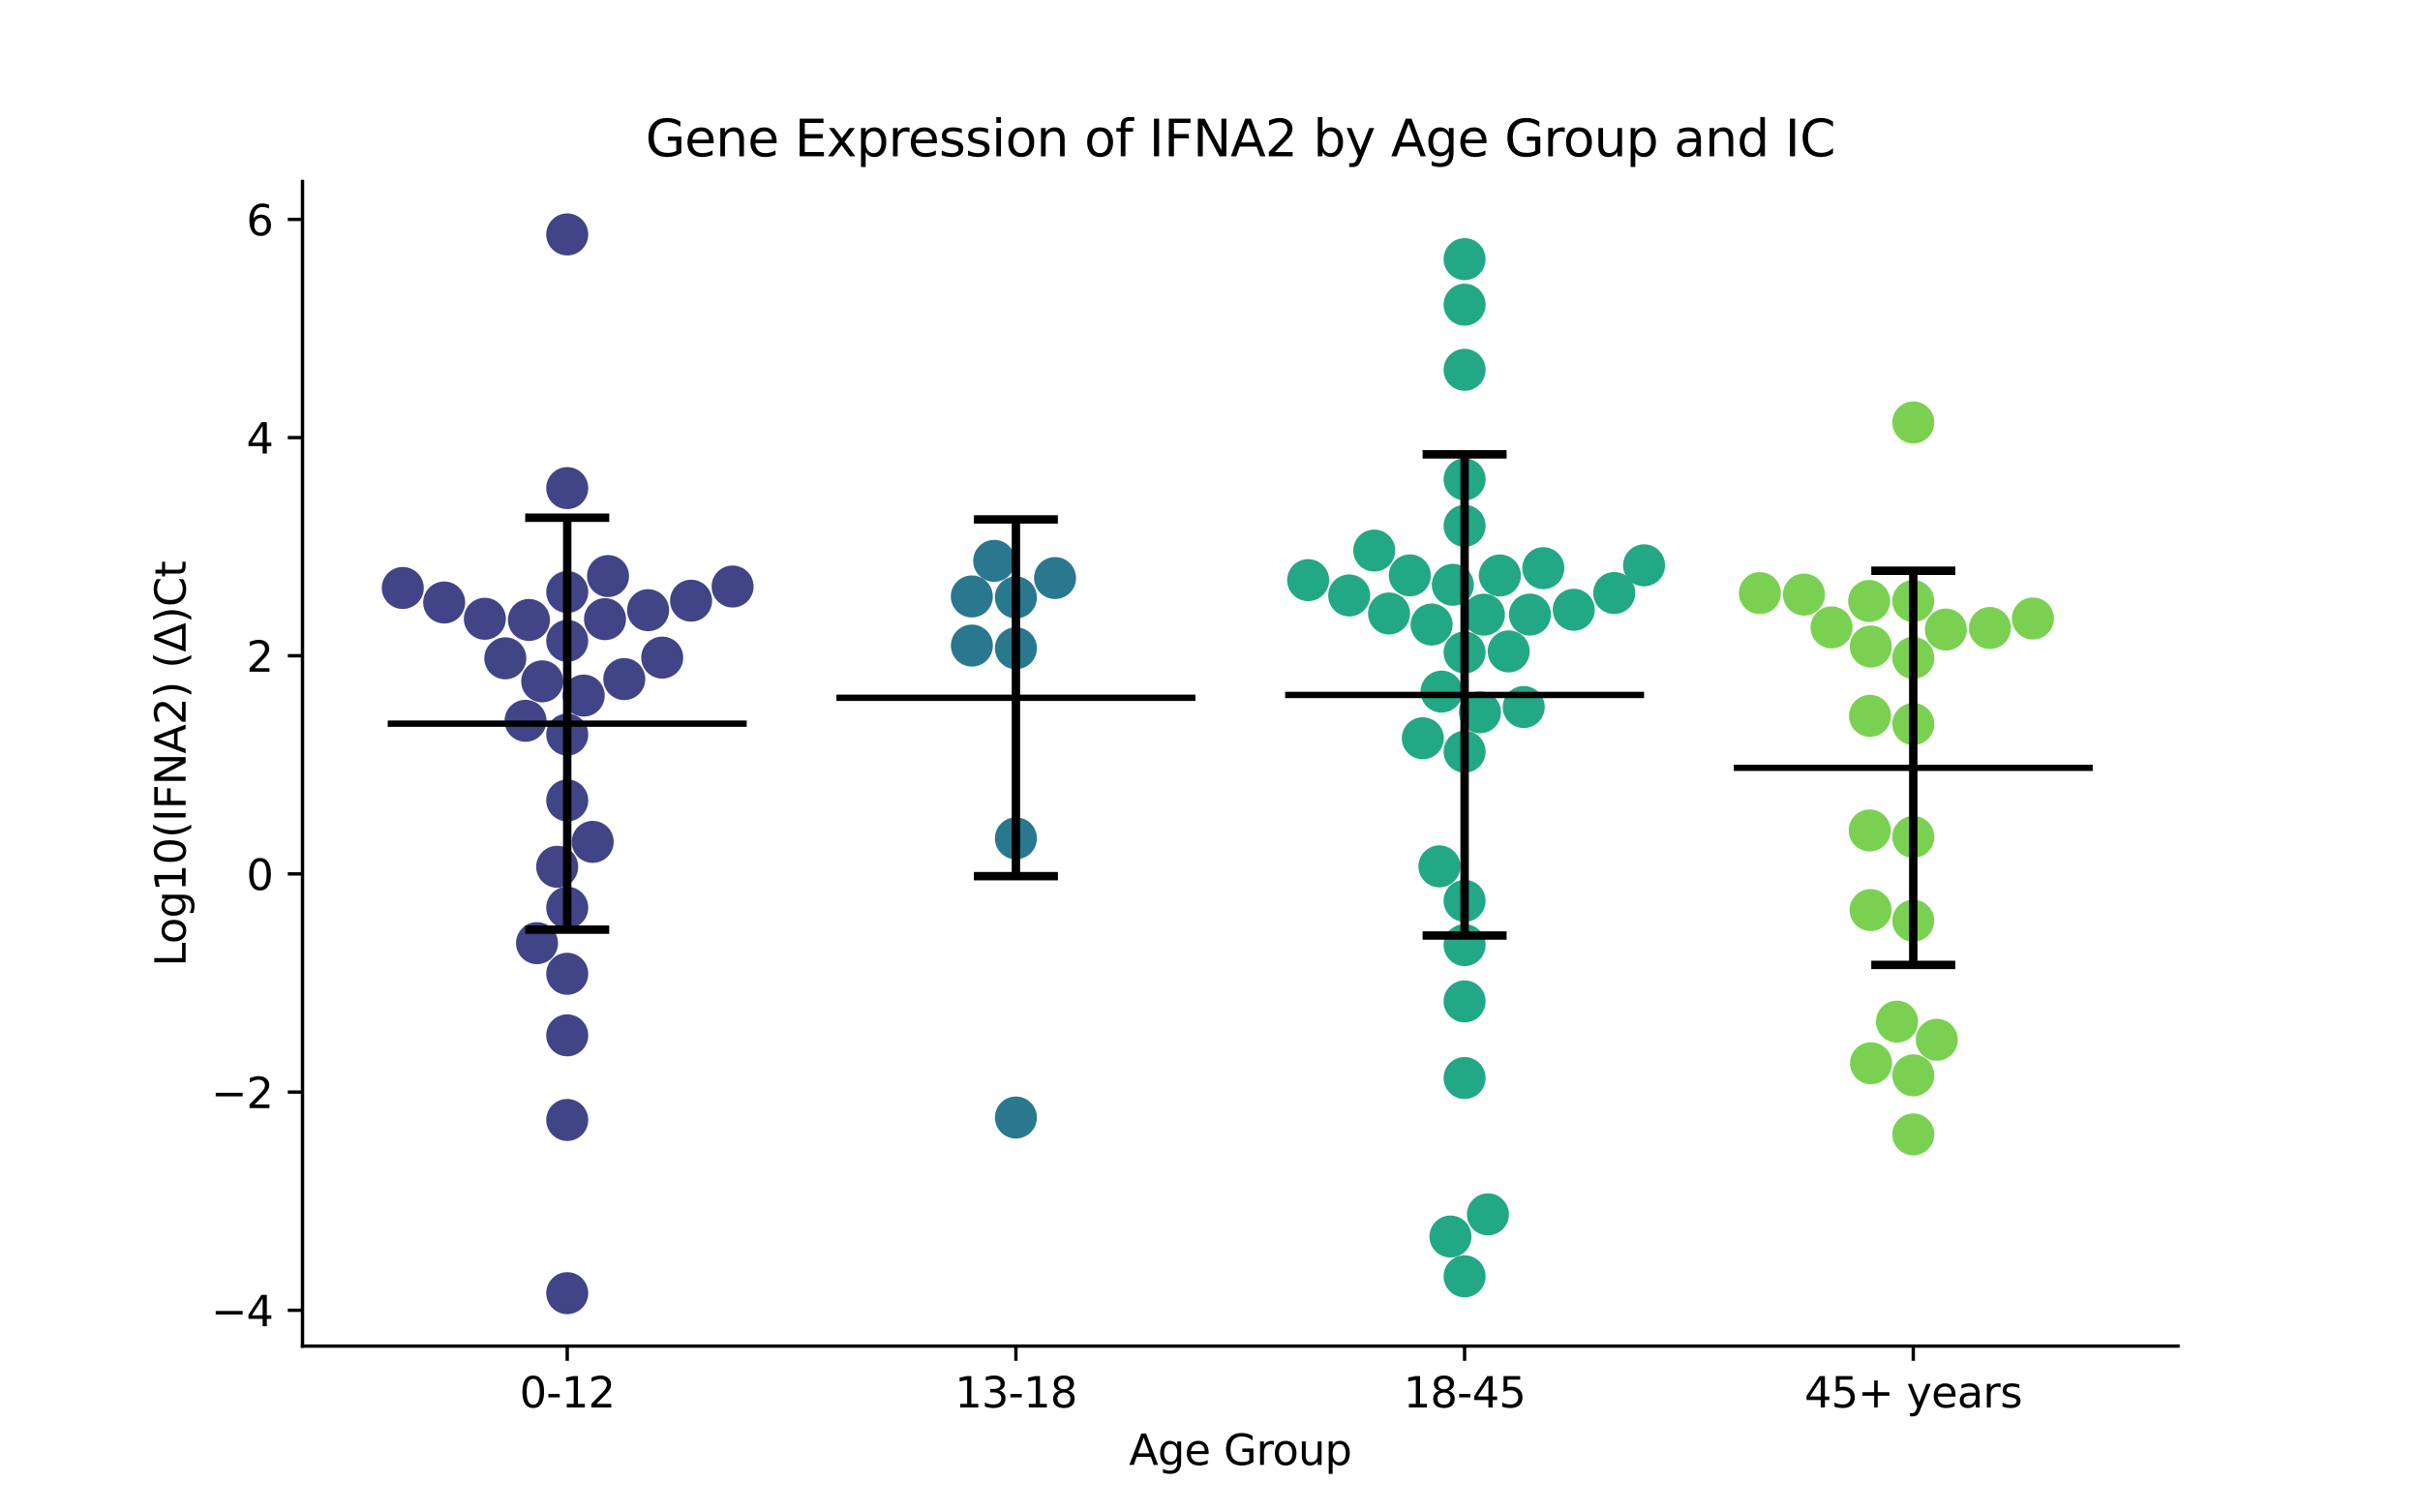 <?xml version="1.0" encoding="utf-8" standalone="no"?>
<!DOCTYPE svg PUBLIC "-//W3C//DTD SVG 1.1//EN"
  "http://www.w3.org/Graphics/SVG/1.1/DTD/svg11.dtd">
<svg xmlns:xlink="http://www.w3.org/1999/xlink" width="576pt" height="360pt" viewBox="0 0 576 360" xmlns="http://www.w3.org/2000/svg" version="1.1">
 <defs>
  <style type="text/css">*{stroke-linejoin: round; stroke-linecap: butt}</style>
 </defs>
 <g id="figure_1">
  <g id="patch_1">
   <path d="M 0 360 
L 576 360 
L 576 0 
L 0 0 
z
" style="fill: #ffffff"/>
  </g>
  <g id="axes_1">
   <g id="patch_2">
    <path d="M 72 320.4 
L 518.4 320.4 
L 518.4 43.2 
L 72 43.2 
z
" style="fill: #ffffff"/>
   </g>
   <g id="PathCollection_1">
    <defs>
     <path id="C0_0_75d54529da" d="M 0 5 
C 1.326 5 2.598 4.473 3.536 3.536 
C 4.473 2.598 5 1.326 5 -0 
C 5 -1.326 4.473 -2.598 3.536 -3.536 
C 2.598 -4.473 1.326 -5 0 -5 
C -1.326 -5 -2.598 -4.473 -3.536 -3.536 
C -4.473 -2.598 -5 -1.326 -5 0 
C -5 1.326 -4.473 2.598 -3.536 3.536 
C -2.598 4.473 -1.326 5 0 5 
z
"/>
    </defs>
    <g clip-path="url(#peaa78498f4)">
     <use xlink:href="#C0_0_75d54529da" x="125.898" y="147.563" style="fill: #414487"/>
    </g>
    <g clip-path="url(#peaa78498f4)">
     <use xlink:href="#C0_0_75d54529da" x="154.259" y="145.237" style="fill: #414487"/>
    </g>
    <g clip-path="url(#peaa78498f4)">
     <use xlink:href="#C0_0_75d54529da" x="164.487" y="142.977" style="fill: #414487"/>
    </g>
    <g clip-path="url(#peaa78498f4)">
     <use xlink:href="#C0_0_75d54529da" x="135.009" y="216.049" style="fill: #414487"/>
    </g>
    <g clip-path="url(#peaa78498f4)">
     <use xlink:href="#C0_0_75d54529da" x="157.615" y="156.522" style="fill: #414487"/>
    </g>
    <g clip-path="url(#peaa78498f4)">
     <use xlink:href="#C0_0_75d54529da" x="138.934" y="165.559" style="fill: #414487"/>
    </g>
    <g clip-path="url(#peaa78498f4)">
     <use xlink:href="#C0_0_75d54529da" x="132.621" y="206.311" style="fill: #414487"/>
    </g>
    <g clip-path="url(#peaa78498f4)">
     <use xlink:href="#C0_0_75d54529da" x="120.273" y="156.692" style="fill: #414487"/>
    </g>
    <g clip-path="url(#peaa78498f4)">
     <use xlink:href="#C0_0_75d54529da" x="135.009" y="152.535" style="fill: #414487"/>
    </g>
    <g clip-path="url(#peaa78498f4)">
     <use xlink:href="#C0_0_75d54529da" x="144.721" y="137.112" style="fill: #414487"/>
    </g>
    <g clip-path="url(#peaa78498f4)">
     <use xlink:href="#C0_0_75d54529da" x="127.82" y="224.49" style="fill: #414487"/>
    </g>
    <g clip-path="url(#peaa78498f4)">
     <use xlink:href="#C0_0_75d54529da" x="174.371" y="139.603" style="fill: #414487"/>
    </g>
    <g clip-path="url(#peaa78498f4)">
     <use xlink:href="#C0_0_75d54529da" x="135.009" y="266.571" style="fill: #414487"/>
    </g>
    <g clip-path="url(#peaa78498f4)">
     <use xlink:href="#C0_0_75d54529da" x="135.009" y="307.8" style="fill: #414487"/>
    </g>
    <g clip-path="url(#peaa78498f4)">
     <use xlink:href="#C0_0_75d54529da" x="105.722" y="143.406" style="fill: #414487"/>
    </g>
    <g clip-path="url(#peaa78498f4)">
     <use xlink:href="#C0_0_75d54529da" x="135.009" y="231.779" style="fill: #414487"/>
    </g>
    <g clip-path="url(#peaa78498f4)">
     <use xlink:href="#C0_0_75d54529da" x="135.009" y="246.433" style="fill: #414487"/>
    </g>
    <g clip-path="url(#peaa78498f4)">
     <use xlink:href="#C0_0_75d54529da" x="135.009" y="140.911" style="fill: #414487"/>
    </g>
    <g clip-path="url(#peaa78498f4)">
     <use xlink:href="#C0_0_75d54529da" x="141.074" y="200.379" style="fill: #414487"/>
    </g>
    <g clip-path="url(#peaa78498f4)">
     <use xlink:href="#C0_0_75d54529da" x="125.088" y="171.56" style="fill: #414487"/>
    </g>
    <g clip-path="url(#peaa78498f4)">
     <use xlink:href="#C0_0_75d54529da" x="95.868" y="139.954" style="fill: #414487"/>
    </g>
    <g clip-path="url(#peaa78498f4)">
     <use xlink:href="#C0_0_75d54529da" x="135.009" y="55.8" style="fill: #414487"/>
    </g>
    <g clip-path="url(#peaa78498f4)">
     <use xlink:href="#C0_0_75d54529da" x="135.009" y="190.522" style="fill: #414487"/>
    </g>
    <g clip-path="url(#peaa78498f4)">
     <use xlink:href="#C0_0_75d54529da" x="135.009" y="174.835" style="fill: #414487"/>
    </g>
    <g clip-path="url(#peaa78498f4)">
     <use xlink:href="#C0_0_75d54529da" x="148.591" y="161.634" style="fill: #414487"/>
    </g>
    <g clip-path="url(#peaa78498f4)">
     <use xlink:href="#C0_0_75d54529da" x="144.001" y="147.372" style="fill: #414487"/>
    </g>
    <g clip-path="url(#peaa78498f4)">
     <use xlink:href="#C0_0_75d54529da" x="115.402" y="147.28" style="fill: #414487"/>
    </g>
    <g clip-path="url(#peaa78498f4)">
     <use xlink:href="#C0_0_75d54529da" x="129.053" y="162.176" style="fill: #414487"/>
    </g>
    <g clip-path="url(#peaa78498f4)">
     <use xlink:href="#C0_0_75d54529da" x="135.009" y="116.176" style="fill: #414487"/>
    </g>
   </g>
   <g id="PathCollection_2">
    <defs>
     <path id="C1_0_f5240ac8b5" d="M 0 5 
C 1.326 5 2.598 4.473 3.536 3.536 
C 4.473 2.598 5 1.326 5 -0 
C 5 -1.326 4.473 -2.598 3.536 -3.536 
C 2.598 -4.473 1.326 -5 0 -5 
C -1.326 -5 -2.598 -4.473 -3.536 -3.536 
C -4.473 -2.598 -5 -1.326 -5 0 
C -5 1.326 -4.473 2.598 -3.536 3.536 
C -2.598 4.473 -1.326 5 0 5 
z
"/>
    </defs>
    <g clip-path="url(#peaa78498f4)">
     <use xlink:href="#C1_0_f5240ac8b5" x="241.803" y="199.536" style="fill: #2a788e"/>
    </g>
    <g clip-path="url(#peaa78498f4)">
     <use xlink:href="#C1_0_f5240ac8b5" x="251.118" y="137.585" style="fill: #2a788e"/>
    </g>
    <g clip-path="url(#peaa78498f4)">
     <use xlink:href="#C1_0_f5240ac8b5" x="241.803" y="265.989" style="fill: #2a788e"/>
    </g>
    <g clip-path="url(#peaa78498f4)">
     <use xlink:href="#C1_0_f5240ac8b5" x="236.634" y="133.495" style="fill: #2a788e"/>
    </g>
    <g clip-path="url(#peaa78498f4)">
     <use xlink:href="#C1_0_f5240ac8b5" x="231.324" y="153.662" style="fill: #2a788e"/>
    </g>
    <g clip-path="url(#peaa78498f4)">
     <use xlink:href="#C1_0_f5240ac8b5" x="241.803" y="142.2" style="fill: #2a788e"/>
    </g>
    <g clip-path="url(#peaa78498f4)">
     <use xlink:href="#C1_0_f5240ac8b5" x="231.306" y="141.968" style="fill: #2a788e"/>
    </g>
    <g clip-path="url(#peaa78498f4)">
     <use xlink:href="#C1_0_f5240ac8b5" x="241.803" y="154.292" style="fill: #2a788e"/>
    </g>
   </g>
   <g id="PathCollection_3">
    <defs>
     <path id="C2_0_9aff9a5d6b" d="M 0 5 
C 1.326 5 2.598 4.473 3.536 3.536 
C 4.473 2.598 5 1.326 5 -0 
C 5 -1.326 4.473 -2.598 3.536 -3.536 
C 2.598 -4.473 1.326 -5 0 -5 
C -1.326 -5 -2.598 -4.473 -3.536 -3.536 
C -4.473 -2.598 -5 -1.326 -5 0 
C -5 1.326 -4.473 2.598 -3.536 3.536 
C -2.598 4.473 -1.326 5 0 5 
z
"/>
    </defs>
    <g clip-path="url(#peaa78498f4)">
     <use xlink:href="#C2_0_9aff9a5d6b" x="356.992" y="136.978" style="fill: #22a884"/>
    </g>
    <g clip-path="url(#peaa78498f4)">
     <use xlink:href="#C2_0_9aff9a5d6b" x="348.597" y="178.914" style="fill: #22a884"/>
    </g>
    <g clip-path="url(#peaa78498f4)">
     <use xlink:href="#C2_0_9aff9a5d6b" x="348.597" y="61.68" style="fill: #22a884"/>
    </g>
    <g clip-path="url(#peaa78498f4)">
     <use xlink:href="#C2_0_9aff9a5d6b" x="340.743" y="148.655" style="fill: #22a884"/>
    </g>
    <g clip-path="url(#peaa78498f4)">
     <use xlink:href="#C2_0_9aff9a5d6b" x="348.597" y="72.519" style="fill: #22a884"/>
    </g>
    <g clip-path="url(#peaa78498f4)">
     <use xlink:href="#C2_0_9aff9a5d6b" x="348.597" y="125.16" style="fill: #22a884"/>
    </g>
    <g clip-path="url(#peaa78498f4)">
     <use xlink:href="#C2_0_9aff9a5d6b" x="311.357" y="138.077" style="fill: #22a884"/>
    </g>
    <g clip-path="url(#peaa78498f4)">
     <use xlink:href="#C2_0_9aff9a5d6b" x="348.597" y="155.292" style="fill: #22a884"/>
    </g>
    <g clip-path="url(#peaa78498f4)">
     <use xlink:href="#C2_0_9aff9a5d6b" x="367.332" y="135.235" style="fill: #22a884"/>
    </g>
    <g clip-path="url(#peaa78498f4)">
     <use xlink:href="#C2_0_9aff9a5d6b" x="391.315" y="134.561" style="fill: #22a884"/>
    </g>
    <g clip-path="url(#peaa78498f4)">
     <use xlink:href="#C2_0_9aff9a5d6b" x="348.597" y="114.092" style="fill: #22a884"/>
    </g>
    <g clip-path="url(#peaa78498f4)">
     <use xlink:href="#C2_0_9aff9a5d6b" x="359.094" y="155.044" style="fill: #22a884"/>
    </g>
    <g clip-path="url(#peaa78498f4)">
     <use xlink:href="#C2_0_9aff9a5d6b" x="374.578" y="145.137" style="fill: #22a884"/>
    </g>
    <g clip-path="url(#peaa78498f4)">
     <use xlink:href="#C2_0_9aff9a5d6b" x="348.597" y="88.021" style="fill: #22a884"/>
    </g>
    <g clip-path="url(#peaa78498f4)">
     <use xlink:href="#C2_0_9aff9a5d6b" x="348.597" y="303.791" style="fill: #22a884"/>
    </g>
    <g clip-path="url(#peaa78498f4)">
     <use xlink:href="#C2_0_9aff9a5d6b" x="342.604" y="206.211" style="fill: #22a884"/>
    </g>
    <g clip-path="url(#peaa78498f4)">
     <use xlink:href="#C2_0_9aff9a5d6b" x="338.648" y="175.718" style="fill: #22a884"/>
    </g>
    <g clip-path="url(#peaa78498f4)">
     <use xlink:href="#C2_0_9aff9a5d6b" x="327.094" y="131.045" style="fill: #22a884"/>
    </g>
    <g clip-path="url(#peaa78498f4)">
     <use xlink:href="#C2_0_9aff9a5d6b" x="353.19" y="146.3" style="fill: #22a884"/>
    </g>
    <g clip-path="url(#peaa78498f4)">
     <use xlink:href="#C2_0_9aff9a5d6b" x="352.26" y="169.542" style="fill: #22a884"/>
    </g>
    <g clip-path="url(#peaa78498f4)">
     <use xlink:href="#C2_0_9aff9a5d6b" x="348.597" y="238.351" style="fill: #22a884"/>
    </g>
    <g clip-path="url(#peaa78498f4)">
     <use xlink:href="#C2_0_9aff9a5d6b" x="348.597" y="214.423" style="fill: #22a884"/>
    </g>
    <g clip-path="url(#peaa78498f4)">
     <use xlink:href="#C2_0_9aff9a5d6b" x="330.614" y="146.023" style="fill: #22a884"/>
    </g>
    <g clip-path="url(#peaa78498f4)">
     <use xlink:href="#C2_0_9aff9a5d6b" x="348.597" y="224.948" style="fill: #22a884"/>
    </g>
    <g clip-path="url(#peaa78498f4)">
     <use xlink:href="#C2_0_9aff9a5d6b" x="345.232" y="294.318" style="fill: #22a884"/>
    </g>
    <g clip-path="url(#peaa78498f4)">
     <use xlink:href="#C2_0_9aff9a5d6b" x="354.15" y="289.039" style="fill: #22a884"/>
    </g>
    <g clip-path="url(#peaa78498f4)">
     <use xlink:href="#C2_0_9aff9a5d6b" x="343.121" y="164.618" style="fill: #22a884"/>
    </g>
    <g clip-path="url(#peaa78498f4)">
     <use xlink:href="#C2_0_9aff9a5d6b" x="335.565" y="136.954" style="fill: #22a884"/>
    </g>
    <g clip-path="url(#peaa78498f4)">
     <use xlink:href="#C2_0_9aff9a5d6b" x="321.133" y="141.724" style="fill: #22a884"/>
    </g>
    <g clip-path="url(#peaa78498f4)">
     <use xlink:href="#C2_0_9aff9a5d6b" x="362.677" y="168.287" style="fill: #22a884"/>
    </g>
    <g clip-path="url(#peaa78498f4)">
     <use xlink:href="#C2_0_9aff9a5d6b" x="364.146" y="146.278" style="fill: #22a884"/>
    </g>
    <g clip-path="url(#peaa78498f4)">
     <use xlink:href="#C2_0_9aff9a5d6b" x="345.797" y="139.199" style="fill: #22a884"/>
    </g>
    <g clip-path="url(#peaa78498f4)">
     <use xlink:href="#C2_0_9aff9a5d6b" x="384.21" y="141.156" style="fill: #22a884"/>
    </g>
    <g clip-path="url(#peaa78498f4)">
     <use xlink:href="#C2_0_9aff9a5d6b" x="348.597" y="256.582" style="fill: #22a884"/>
    </g>
   </g>
   <g id="PathCollection_4">
    <defs>
     <path id="C3_0_f829b25fa5" d="M 0 5 
C 1.326 5 2.598 4.473 3.536 3.536 
C 4.473 2.598 5 1.326 5 -0 
C 5 -1.326 4.473 -2.598 3.536 -3.536 
C 2.598 -4.473 1.326 -5 0 -5 
C -1.326 -5 -2.598 -4.473 -3.536 -3.536 
C -4.473 -2.598 -5 -1.326 -5 0 
C -5 1.326 -4.473 2.598 -3.536 3.536 
C -2.598 4.473 -1.326 5 0 5 
z
"/>
    </defs>
    <g clip-path="url(#peaa78498f4)">
     <use xlink:href="#C3_0_f829b25fa5" x="445.234" y="216.615" style="fill: #7ad151"/>
    </g>
    <g clip-path="url(#peaa78498f4)">
     <use xlink:href="#C3_0_f829b25fa5" x="455.391" y="156.588" style="fill: #7ad151"/>
    </g>
    <g clip-path="url(#peaa78498f4)">
     <use xlink:href="#C3_0_f829b25fa5" x="455.391" y="100.549" style="fill: #7ad151"/>
    </g>
    <g clip-path="url(#peaa78498f4)">
     <use xlink:href="#C3_0_f829b25fa5" x="435.933" y="149.332" style="fill: #7ad151"/>
    </g>
    <g clip-path="url(#peaa78498f4)">
     <use xlink:href="#C3_0_f829b25fa5" x="455.391" y="199.204" style="fill: #7ad151"/>
    </g>
    <g clip-path="url(#peaa78498f4)">
     <use xlink:href="#C3_0_f829b25fa5" x="418.882" y="141.178" style="fill: #7ad151"/>
    </g>
    <g clip-path="url(#peaa78498f4)">
     <use xlink:href="#C3_0_f829b25fa5" x="429.376" y="141.522" style="fill: #7ad151"/>
    </g>
    <g clip-path="url(#peaa78498f4)">
     <use xlink:href="#C3_0_f829b25fa5" x="455.391" y="219.149" style="fill: #7ad151"/>
    </g>
    <g clip-path="url(#peaa78498f4)">
     <use xlink:href="#C3_0_f829b25fa5" x="455.391" y="172.341" style="fill: #7ad151"/>
    </g>
    <g clip-path="url(#peaa78498f4)">
     <use xlink:href="#C3_0_f829b25fa5" x="473.638" y="149.477" style="fill: #7ad151"/>
    </g>
    <g clip-path="url(#peaa78498f4)">
     <use xlink:href="#C3_0_f829b25fa5" x="460.989" y="247.485" style="fill: #7ad151"/>
    </g>
    <g clip-path="url(#peaa78498f4)">
     <use xlink:href="#C3_0_f829b25fa5" x="451.518" y="243.167" style="fill: #7ad151"/>
    </g>
    <g clip-path="url(#peaa78498f4)">
     <use xlink:href="#C3_0_f829b25fa5" x="455.391" y="143.051" style="fill: #7ad151"/>
    </g>
    <g clip-path="url(#peaa78498f4)">
     <use xlink:href="#C3_0_f829b25fa5" x="444.891" y="143.051" style="fill: #7ad151"/>
    </g>
    <g clip-path="url(#peaa78498f4)">
     <use xlink:href="#C3_0_f829b25fa5" x="445.018" y="197.658" style="fill: #7ad151"/>
    </g>
    <g clip-path="url(#peaa78498f4)">
     <use xlink:href="#C3_0_f829b25fa5" x="445.095" y="170.38" style="fill: #7ad151"/>
    </g>
    <g clip-path="url(#peaa78498f4)">
     <use xlink:href="#C3_0_f829b25fa5" x="463.145" y="149.846" style="fill: #7ad151"/>
    </g>
    <g clip-path="url(#peaa78498f4)">
     <use xlink:href="#C3_0_f829b25fa5" x="445.334" y="253.072" style="fill: #7ad151"/>
    </g>
    <g clip-path="url(#peaa78498f4)">
     <use xlink:href="#C3_0_f829b25fa5" x="483.865" y="147.211" style="fill: #7ad151"/>
    </g>
    <g clip-path="url(#peaa78498f4)">
     <use xlink:href="#C3_0_f829b25fa5" x="455.391" y="255.946" style="fill: #7ad151"/>
    </g>
    <g clip-path="url(#peaa78498f4)">
     <use xlink:href="#C3_0_f829b25fa5" x="445.283" y="153.882" style="fill: #7ad151"/>
    </g>
    <g clip-path="url(#peaa78498f4)">
     <use xlink:href="#C3_0_f829b25fa5" x="455.391" y="270.01" style="fill: #7ad151"/>
    </g>
   </g>
   <g id="matplotlib.axis_1">
    <g id="xtick_1">
     <g id="line2d_1">
      <defs>
       <path id="m4a65499d8c" d="M 0 0 
L 0 3.5 
" style="stroke: #000000; stroke-width: 0.8"/>
      </defs>
      <g>
       <use xlink:href="#m4a65499d8c" x="135.009" y="320.4" style="stroke: #000000; stroke-width: 0.8"/>
      </g>
     </g>
     <g id="text_1">
      <!-- 0-12 -->
      <g transform="translate(123.661 334.998) scale(0.1 -0.1)">
       <defs>
        <path id="DejaVuSans-30" d="M 2034 4250 
Q 1547 4250 1301 3770 
Q 1056 3291 1056 2328 
Q 1056 1369 1301 889 
Q 1547 409 2034 409 
Q 2525 409 2770 889 
Q 3016 1369 3016 2328 
Q 3016 3291 2770 3770 
Q 2525 4250 2034 4250 
z
M 2034 4750 
Q 2819 4750 3233 4129 
Q 3647 3509 3647 2328 
Q 3647 1150 3233 529 
Q 2819 -91 2034 -91 
Q 1250 -91 836 529 
Q 422 1150 422 2328 
Q 422 3509 836 4129 
Q 1250 4750 2034 4750 
z
" transform="scale(0.016)"/>
        <path id="DejaVuSans-2d" d="M 313 2009 
L 1997 2009 
L 1997 1497 
L 313 1497 
L 313 2009 
z
" transform="scale(0.016)"/>
        <path id="DejaVuSans-31" d="M 794 531 
L 1825 531 
L 1825 4091 
L 703 3866 
L 703 4441 
L 1819 4666 
L 2450 4666 
L 2450 531 
L 3481 531 
L 3481 0 
L 794 0 
L 794 531 
z
" transform="scale(0.016)"/>
        <path id="DejaVuSans-32" d="M 1228 531 
L 3431 531 
L 3431 0 
L 469 0 
L 469 531 
Q 828 903 1448 1529 
Q 2069 2156 2228 2338 
Q 2531 2678 2651 2914 
Q 2772 3150 2772 3378 
Q 2772 3750 2511 3984 
Q 2250 4219 1831 4219 
Q 1534 4219 1204 4116 
Q 875 4013 500 3803 
L 500 4441 
Q 881 4594 1212 4672 
Q 1544 4750 1819 4750 
Q 2544 4750 2975 4387 
Q 3406 4025 3406 3419 
Q 3406 3131 3298 2873 
Q 3191 2616 2906 2266 
Q 2828 2175 2409 1742 
Q 1991 1309 1228 531 
z
" transform="scale(0.016)"/>
       </defs>
       <use xlink:href="#DejaVuSans-30"/>
       <use xlink:href="#DejaVuSans-2d" x="63.623"/>
       <use xlink:href="#DejaVuSans-31" x="99.707"/>
       <use xlink:href="#DejaVuSans-32" x="163.33"/>
      </g>
     </g>
    </g>
    <g id="xtick_2">
     <g id="line2d_2">
      <g>
       <use xlink:href="#m4a65499d8c" x="241.803" y="320.4" style="stroke: #000000; stroke-width: 0.8"/>
      </g>
     </g>
     <g id="text_2">
      <!-- 13-18 -->
      <g transform="translate(227.274 334.998) scale(0.1 -0.1)">
       <defs>
        <path id="DejaVuSans-33" d="M 2597 2516 
Q 3050 2419 3304 2112 
Q 3559 1806 3559 1356 
Q 3559 666 3084 287 
Q 2609 -91 1734 -91 
Q 1441 -91 1130 -33 
Q 819 25 488 141 
L 488 750 
Q 750 597 1062 519 
Q 1375 441 1716 441 
Q 2309 441 2620 675 
Q 2931 909 2931 1356 
Q 2931 1769 2642 2001 
Q 2353 2234 1838 2234 
L 1294 2234 
L 1294 2753 
L 1863 2753 
Q 2328 2753 2575 2939 
Q 2822 3125 2822 3475 
Q 2822 3834 2567 4026 
Q 2313 4219 1838 4219 
Q 1578 4219 1281 4162 
Q 984 4106 628 3988 
L 628 4550 
Q 988 4650 1302 4700 
Q 1616 4750 1894 4750 
Q 2613 4750 3031 4423 
Q 3450 4097 3450 3541 
Q 3450 3153 3228 2886 
Q 3006 2619 2597 2516 
z
" transform="scale(0.016)"/>
        <path id="DejaVuSans-38" d="M 2034 2216 
Q 1584 2216 1326 1975 
Q 1069 1734 1069 1313 
Q 1069 891 1326 650 
Q 1584 409 2034 409 
Q 2484 409 2743 651 
Q 3003 894 3003 1313 
Q 3003 1734 2745 1975 
Q 2488 2216 2034 2216 
z
M 1403 2484 
Q 997 2584 770 2862 
Q 544 3141 544 3541 
Q 544 4100 942 4425 
Q 1341 4750 2034 4750 
Q 2731 4750 3128 4425 
Q 3525 4100 3525 3541 
Q 3525 3141 3298 2862 
Q 3072 2584 2669 2484 
Q 3125 2378 3379 2068 
Q 3634 1759 3634 1313 
Q 3634 634 3220 271 
Q 2806 -91 2034 -91 
Q 1263 -91 848 271 
Q 434 634 434 1313 
Q 434 1759 690 2068 
Q 947 2378 1403 2484 
z
M 1172 3481 
Q 1172 3119 1398 2916 
Q 1625 2713 2034 2713 
Q 2441 2713 2670 2916 
Q 2900 3119 2900 3481 
Q 2900 3844 2670 4047 
Q 2441 4250 2034 4250 
Q 1625 4250 1398 4047 
Q 1172 3844 1172 3481 
z
" transform="scale(0.016)"/>
       </defs>
       <use xlink:href="#DejaVuSans-31"/>
       <use xlink:href="#DejaVuSans-33" x="63.623"/>
       <use xlink:href="#DejaVuSans-2d" x="127.246"/>
       <use xlink:href="#DejaVuSans-31" x="163.33"/>
       <use xlink:href="#DejaVuSans-38" x="226.953"/>
      </g>
     </g>
    </g>
    <g id="xtick_3">
     <g id="line2d_3">
      <g>
       <use xlink:href="#m4a65499d8c" x="348.597" y="320.4" style="stroke: #000000; stroke-width: 0.8"/>
      </g>
     </g>
     <g id="text_3">
      <!-- 18-45 -->
      <g transform="translate(334.068 334.998) scale(0.1 -0.1)">
       <defs>
        <path id="DejaVuSans-34" d="M 2419 4116 
L 825 1625 
L 2419 1625 
L 2419 4116 
z
M 2253 4666 
L 3047 4666 
L 3047 1625 
L 3713 1625 
L 3713 1100 
L 3047 1100 
L 3047 0 
L 2419 0 
L 2419 1100 
L 313 1100 
L 313 1709 
L 2253 4666 
z
" transform="scale(0.016)"/>
        <path id="DejaVuSans-35" d="M 691 4666 
L 3169 4666 
L 3169 4134 
L 1269 4134 
L 1269 2991 
Q 1406 3038 1543 3061 
Q 1681 3084 1819 3084 
Q 2600 3084 3056 2656 
Q 3513 2228 3513 1497 
Q 3513 744 3044 326 
Q 2575 -91 1722 -91 
Q 1428 -91 1123 -41 
Q 819 9 494 109 
L 494 744 
Q 775 591 1075 516 
Q 1375 441 1709 441 
Q 2250 441 2565 725 
Q 2881 1009 2881 1497 
Q 2881 1984 2565 2268 
Q 2250 2553 1709 2553 
Q 1456 2553 1204 2497 
Q 953 2441 691 2322 
L 691 4666 
z
" transform="scale(0.016)"/>
       </defs>
       <use xlink:href="#DejaVuSans-31"/>
       <use xlink:href="#DejaVuSans-38" x="63.623"/>
       <use xlink:href="#DejaVuSans-2d" x="127.246"/>
       <use xlink:href="#DejaVuSans-34" x="163.33"/>
       <use xlink:href="#DejaVuSans-35" x="226.953"/>
      </g>
     </g>
    </g>
    <g id="xtick_4">
     <g id="line2d_4">
      <g>
       <use xlink:href="#m4a65499d8c" x="455.391" y="320.4" style="stroke: #000000; stroke-width: 0.8"/>
      </g>
     </g>
     <g id="text_4">
      <!-- 45+ years -->
      <g transform="translate(429.49 334.998) scale(0.1 -0.1)">
       <defs>
        <path id="DejaVuSans-2b" d="M 2944 4013 
L 2944 2272 
L 4684 2272 
L 4684 1741 
L 2944 1741 
L 2944 0 
L 2419 0 
L 2419 1741 
L 678 1741 
L 678 2272 
L 2419 2272 
L 2419 4013 
L 2944 4013 
z
" transform="scale(0.016)"/>
        <path id="DejaVuSans-20" transform="scale(0.016)"/>
        <path id="DejaVuSans-79" d="M 2059 -325 
Q 1816 -950 1584 -1140 
Q 1353 -1331 966 -1331 
L 506 -1331 
L 506 -850 
L 844 -850 
Q 1081 -850 1212 -737 
Q 1344 -625 1503 -206 
L 1606 56 
L 191 3500 
L 800 3500 
L 1894 763 
L 2988 3500 
L 3597 3500 
L 2059 -325 
z
" transform="scale(0.016)"/>
        <path id="DejaVuSans-65" d="M 3597 1894 
L 3597 1613 
L 953 1613 
Q 991 1019 1311 708 
Q 1631 397 2203 397 
Q 2534 397 2845 478 
Q 3156 559 3463 722 
L 3463 178 
Q 3153 47 2828 -22 
Q 2503 -91 2169 -91 
Q 1331 -91 842 396 
Q 353 884 353 1716 
Q 353 2575 817 3079 
Q 1281 3584 2069 3584 
Q 2775 3584 3186 3129 
Q 3597 2675 3597 1894 
z
M 3022 2063 
Q 3016 2534 2758 2815 
Q 2500 3097 2075 3097 
Q 1594 3097 1305 2825 
Q 1016 2553 972 2059 
L 3022 2063 
z
" transform="scale(0.016)"/>
        <path id="DejaVuSans-61" d="M 2194 1759 
Q 1497 1759 1228 1600 
Q 959 1441 959 1056 
Q 959 750 1161 570 
Q 1363 391 1709 391 
Q 2188 391 2477 730 
Q 2766 1069 2766 1631 
L 2766 1759 
L 2194 1759 
z
M 3341 1997 
L 3341 0 
L 2766 0 
L 2766 531 
Q 2569 213 2275 61 
Q 1981 -91 1556 -91 
Q 1019 -91 701 211 
Q 384 513 384 1019 
Q 384 1609 779 1909 
Q 1175 2209 1959 2209 
L 2766 2209 
L 2766 2266 
Q 2766 2663 2505 2880 
Q 2244 3097 1772 3097 
Q 1472 3097 1187 3025 
Q 903 2953 641 2809 
L 641 3341 
Q 956 3463 1253 3523 
Q 1550 3584 1831 3584 
Q 2591 3584 2966 3190 
Q 3341 2797 3341 1997 
z
" transform="scale(0.016)"/>
        <path id="DejaVuSans-72" d="M 2631 2963 
Q 2534 3019 2420 3045 
Q 2306 3072 2169 3072 
Q 1681 3072 1420 2755 
Q 1159 2438 1159 1844 
L 1159 0 
L 581 0 
L 581 3500 
L 1159 3500 
L 1159 2956 
Q 1341 3275 1631 3429 
Q 1922 3584 2338 3584 
Q 2397 3584 2469 3576 
Q 2541 3569 2628 3553 
L 2631 2963 
z
" transform="scale(0.016)"/>
        <path id="DejaVuSans-73" d="M 2834 3397 
L 2834 2853 
Q 2591 2978 2328 3040 
Q 2066 3103 1784 3103 
Q 1356 3103 1142 2972 
Q 928 2841 928 2578 
Q 928 2378 1081 2264 
Q 1234 2150 1697 2047 
L 1894 2003 
Q 2506 1872 2764 1633 
Q 3022 1394 3022 966 
Q 3022 478 2636 193 
Q 2250 -91 1575 -91 
Q 1294 -91 989 -36 
Q 684 19 347 128 
L 347 722 
Q 666 556 975 473 
Q 1284 391 1588 391 
Q 1994 391 2212 530 
Q 2431 669 2431 922 
Q 2431 1156 2273 1281 
Q 2116 1406 1581 1522 
L 1381 1569 
Q 847 1681 609 1914 
Q 372 2147 372 2553 
Q 372 3047 722 3315 
Q 1072 3584 1716 3584 
Q 2034 3584 2315 3537 
Q 2597 3491 2834 3397 
z
" transform="scale(0.016)"/>
       </defs>
       <use xlink:href="#DejaVuSans-34"/>
       <use xlink:href="#DejaVuSans-35" x="63.623"/>
       <use xlink:href="#DejaVuSans-2b" x="127.246"/>
       <use xlink:href="#DejaVuSans-20" x="211.035"/>
       <use xlink:href="#DejaVuSans-79" x="242.822"/>
       <use xlink:href="#DejaVuSans-65" x="302.002"/>
       <use xlink:href="#DejaVuSans-61" x="363.525"/>
       <use xlink:href="#DejaVuSans-72" x="424.805"/>
       <use xlink:href="#DejaVuSans-73" x="465.918"/>
      </g>
     </g>
    </g>
    <g id="text_5">
     <!-- Age Group -->
     <g transform="translate(268.72 348.677) scale(0.1 -0.1)">
      <defs>
       <path id="DejaVuSans-41" d="M 2188 4044 
L 1331 1722 
L 3047 1722 
L 2188 4044 
z
M 1831 4666 
L 2547 4666 
L 4325 0 
L 3669 0 
L 3244 1197 
L 1141 1197 
L 716 0 
L 50 0 
L 1831 4666 
z
" transform="scale(0.016)"/>
       <path id="DejaVuSans-67" d="M 2906 1791 
Q 2906 2416 2648 2759 
Q 2391 3103 1925 3103 
Q 1463 3103 1205 2759 
Q 947 2416 947 1791 
Q 947 1169 1205 825 
Q 1463 481 1925 481 
Q 2391 481 2648 825 
Q 2906 1169 2906 1791 
z
M 3481 434 
Q 3481 -459 3084 -895 
Q 2688 -1331 1869 -1331 
Q 1566 -1331 1297 -1286 
Q 1028 -1241 775 -1147 
L 775 -588 
Q 1028 -725 1275 -790 
Q 1522 -856 1778 -856 
Q 2344 -856 2625 -561 
Q 2906 -266 2906 331 
L 2906 616 
Q 2728 306 2450 153 
Q 2172 0 1784 0 
Q 1141 0 747 490 
Q 353 981 353 1791 
Q 353 2603 747 3093 
Q 1141 3584 1784 3584 
Q 2172 3584 2450 3431 
Q 2728 3278 2906 2969 
L 2906 3500 
L 3481 3500 
L 3481 434 
z
" transform="scale(0.016)"/>
       <path id="DejaVuSans-47" d="M 3809 666 
L 3809 1919 
L 2778 1919 
L 2778 2438 
L 4434 2438 
L 4434 434 
Q 4069 175 3628 42 
Q 3188 -91 2688 -91 
Q 1594 -91 976 548 
Q 359 1188 359 2328 
Q 359 3472 976 4111 
Q 1594 4750 2688 4750 
Q 3144 4750 3555 4637 
Q 3966 4525 4313 4306 
L 4313 3634 
Q 3963 3931 3569 4081 
Q 3175 4231 2741 4231 
Q 1884 4231 1454 3753 
Q 1025 3275 1025 2328 
Q 1025 1384 1454 906 
Q 1884 428 2741 428 
Q 3075 428 3337 486 
Q 3600 544 3809 666 
z
" transform="scale(0.016)"/>
       <path id="DejaVuSans-6f" d="M 1959 3097 
Q 1497 3097 1228 2736 
Q 959 2375 959 1747 
Q 959 1119 1226 758 
Q 1494 397 1959 397 
Q 2419 397 2687 759 
Q 2956 1122 2956 1747 
Q 2956 2369 2687 2733 
Q 2419 3097 1959 3097 
z
M 1959 3584 
Q 2709 3584 3137 3096 
Q 3566 2609 3566 1747 
Q 3566 888 3137 398 
Q 2709 -91 1959 -91 
Q 1206 -91 779 398 
Q 353 888 353 1747 
Q 353 2609 779 3096 
Q 1206 3584 1959 3584 
z
" transform="scale(0.016)"/>
       <path id="DejaVuSans-75" d="M 544 1381 
L 544 3500 
L 1119 3500 
L 1119 1403 
Q 1119 906 1312 657 
Q 1506 409 1894 409 
Q 2359 409 2629 706 
Q 2900 1003 2900 1516 
L 2900 3500 
L 3475 3500 
L 3475 0 
L 2900 0 
L 2900 538 
Q 2691 219 2414 64 
Q 2138 -91 1772 -91 
Q 1169 -91 856 284 
Q 544 659 544 1381 
z
M 1991 3584 
L 1991 3584 
z
" transform="scale(0.016)"/>
       <path id="DejaVuSans-70" d="M 1159 525 
L 1159 -1331 
L 581 -1331 
L 581 3500 
L 1159 3500 
L 1159 2969 
Q 1341 3281 1617 3432 
Q 1894 3584 2278 3584 
Q 2916 3584 3314 3078 
Q 3713 2572 3713 1747 
Q 3713 922 3314 415 
Q 2916 -91 2278 -91 
Q 1894 -91 1617 61 
Q 1341 213 1159 525 
z
M 3116 1747 
Q 3116 2381 2855 2742 
Q 2594 3103 2138 3103 
Q 1681 3103 1420 2742 
Q 1159 2381 1159 1747 
Q 1159 1113 1420 752 
Q 1681 391 2138 391 
Q 2594 391 2855 752 
Q 3116 1113 3116 1747 
z
" transform="scale(0.016)"/>
      </defs>
      <use xlink:href="#DejaVuSans-41"/>
      <use xlink:href="#DejaVuSans-67" x="68.408"/>
      <use xlink:href="#DejaVuSans-65" x="131.885"/>
      <use xlink:href="#DejaVuSans-20" x="193.408"/>
      <use xlink:href="#DejaVuSans-47" x="225.195"/>
      <use xlink:href="#DejaVuSans-72" x="302.686"/>
      <use xlink:href="#DejaVuSans-6f" x="341.549"/>
      <use xlink:href="#DejaVuSans-75" x="402.73"/>
      <use xlink:href="#DejaVuSans-70" x="466.109"/>
     </g>
    </g>
   </g>
   <g id="matplotlib.axis_2">
    <g id="ytick_1">
     <g id="line2d_5">
      <defs>
       <path id="m8e7ccee7aa" d="M 0 0 
L -3.5 0 
" style="stroke: #000000; stroke-width: 0.8"/>
      </defs>
      <g>
       <use xlink:href="#m8e7ccee7aa" x="72" y="311.871" style="stroke: #000000; stroke-width: 0.8"/>
      </g>
     </g>
     <g id="text_6">
      <!-- −4 -->
      <g transform="translate(50.258 315.67) scale(0.1 -0.1)">
       <defs>
        <path id="DejaVuSans-2212" d="M 678 2272 
L 4684 2272 
L 4684 1741 
L 678 1741 
L 678 2272 
z
" transform="scale(0.016)"/>
       </defs>
       <use xlink:href="#DejaVuSans-2212"/>
       <use xlink:href="#DejaVuSans-34" x="83.789"/>
      </g>
     </g>
    </g>
    <g id="ytick_2">
     <g id="line2d_6">
      <g>
       <use xlink:href="#m8e7ccee7aa" x="72" y="259.941" style="stroke: #000000; stroke-width: 0.8"/>
      </g>
     </g>
     <g id="text_7">
      <!-- −2 -->
      <g transform="translate(50.258 263.74) scale(0.1 -0.1)">
       <use xlink:href="#DejaVuSans-2212"/>
       <use xlink:href="#DejaVuSans-32" x="83.789"/>
      </g>
     </g>
    </g>
    <g id="ytick_3">
     <g id="line2d_7">
      <g>
       <use xlink:href="#m8e7ccee7aa" x="72" y="208.011" style="stroke: #000000; stroke-width: 0.8"/>
      </g>
     </g>
     <g id="text_8">
      <!-- 0 -->
      <g transform="translate(58.638 211.81) scale(0.1 -0.1)">
       <use xlink:href="#DejaVuSans-30"/>
      </g>
     </g>
    </g>
    <g id="ytick_4">
     <g id="line2d_8">
      <g>
       <use xlink:href="#m8e7ccee7aa" x="72" y="156.081" style="stroke: #000000; stroke-width: 0.8"/>
      </g>
     </g>
     <g id="text_9">
      <!-- 2 -->
      <g transform="translate(58.638 159.88) scale(0.1 -0.1)">
       <use xlink:href="#DejaVuSans-32"/>
      </g>
     </g>
    </g>
    <g id="ytick_5">
     <g id="line2d_9">
      <g>
       <use xlink:href="#m8e7ccee7aa" x="72" y="104.151" style="stroke: #000000; stroke-width: 0.8"/>
      </g>
     </g>
     <g id="text_10">
      <!-- 4 -->
      <g transform="translate(58.638 107.95) scale(0.1 -0.1)">
       <use xlink:href="#DejaVuSans-34"/>
      </g>
     </g>
    </g>
    <g id="ytick_6">
     <g id="line2d_10">
      <g>
       <use xlink:href="#m8e7ccee7aa" x="72" y="52.221" style="stroke: #000000; stroke-width: 0.8"/>
      </g>
     </g>
     <g id="text_11">
      <!-- 6 -->
      <g transform="translate(58.638 56.021) scale(0.1 -0.1)">
       <defs>
        <path id="DejaVuSans-36" d="M 2113 2584 
Q 1688 2584 1439 2293 
Q 1191 2003 1191 1497 
Q 1191 994 1439 701 
Q 1688 409 2113 409 
Q 2538 409 2786 701 
Q 3034 994 3034 1497 
Q 3034 2003 2786 2293 
Q 2538 2584 2113 2584 
z
M 3366 4563 
L 3366 3988 
Q 3128 4100 2886 4159 
Q 2644 4219 2406 4219 
Q 1781 4219 1451 3797 
Q 1122 3375 1075 2522 
Q 1259 2794 1537 2939 
Q 1816 3084 2150 3084 
Q 2853 3084 3261 2657 
Q 3669 2231 3669 1497 
Q 3669 778 3244 343 
Q 2819 -91 2113 -91 
Q 1303 -91 875 529 
Q 447 1150 447 2328 
Q 447 3434 972 4092 
Q 1497 4750 2381 4750 
Q 2619 4750 2861 4703 
Q 3103 4656 3366 4563 
z
" transform="scale(0.016)"/>
       </defs>
       <use xlink:href="#DejaVuSans-36"/>
      </g>
     </g>
    </g>
    <g id="text_12">
     <!-- Log10(IFNA2) (Δ)Ct -->
     <g transform="translate(44.178 230.052) rotate(-90) scale(0.1 -0.1)">
      <defs>
       <path id="DejaVuSans-4c" d="M 628 4666 
L 1259 4666 
L 1259 531 
L 3531 531 
L 3531 0 
L 628 0 
L 628 4666 
z
" transform="scale(0.016)"/>
       <path id="DejaVuSans-28" d="M 1984 4856 
Q 1566 4138 1362 3434 
Q 1159 2731 1159 2009 
Q 1159 1288 1364 580 
Q 1569 -128 1984 -844 
L 1484 -844 
Q 1016 -109 783 600 
Q 550 1309 550 2009 
Q 550 2706 781 3412 
Q 1013 4119 1484 4856 
L 1984 4856 
z
" transform="scale(0.016)"/>
       <path id="DejaVuSans-49" d="M 628 4666 
L 1259 4666 
L 1259 0 
L 628 0 
L 628 4666 
z
" transform="scale(0.016)"/>
       <path id="DejaVuSans-46" d="M 628 4666 
L 3309 4666 
L 3309 4134 
L 1259 4134 
L 1259 2759 
L 3109 2759 
L 3109 2228 
L 1259 2228 
L 1259 0 
L 628 0 
L 628 4666 
z
" transform="scale(0.016)"/>
       <path id="DejaVuSans-4e" d="M 628 4666 
L 1478 4666 
L 3547 763 
L 3547 4666 
L 4159 4666 
L 4159 0 
L 3309 0 
L 1241 3903 
L 1241 0 
L 628 0 
L 628 4666 
z
" transform="scale(0.016)"/>
       <path id="DejaVuSans-29" d="M 513 4856 
L 1013 4856 
Q 1481 4119 1714 3412 
Q 1947 2706 1947 2009 
Q 1947 1309 1714 600 
Q 1481 -109 1013 -844 
L 513 -844 
Q 928 -128 1133 580 
Q 1338 1288 1338 2009 
Q 1338 2731 1133 3434 
Q 928 4138 513 4856 
z
" transform="scale(0.016)"/>
       <path id="DejaVuSans-394" d="M 2188 4044 
L 906 525 
L 3472 525 
L 2188 4044 
z
M 50 0 
L 1831 4666 
L 2547 4666 
L 4325 0 
L 50 0 
z
" transform="scale(0.016)"/>
       <path id="DejaVuSans-43" d="M 4122 4306 
L 4122 3641 
Q 3803 3938 3442 4084 
Q 3081 4231 2675 4231 
Q 1875 4231 1450 3742 
Q 1025 3253 1025 2328 
Q 1025 1406 1450 917 
Q 1875 428 2675 428 
Q 3081 428 3442 575 
Q 3803 722 4122 1019 
L 4122 359 
Q 3791 134 3420 21 
Q 3050 -91 2638 -91 
Q 1578 -91 968 557 
Q 359 1206 359 2328 
Q 359 3453 968 4101 
Q 1578 4750 2638 4750 
Q 3056 4750 3426 4639 
Q 3797 4528 4122 4306 
z
" transform="scale(0.016)"/>
       <path id="DejaVuSans-74" d="M 1172 4494 
L 1172 3500 
L 2356 3500 
L 2356 3053 
L 1172 3053 
L 1172 1153 
Q 1172 725 1289 603 
Q 1406 481 1766 481 
L 2356 481 
L 2356 0 
L 1766 0 
Q 1100 0 847 248 
Q 594 497 594 1153 
L 594 3053 
L 172 3053 
L 172 3500 
L 594 3500 
L 594 4494 
L 1172 4494 
z
" transform="scale(0.016)"/>
      </defs>
      <use xlink:href="#DejaVuSans-4c"/>
      <use xlink:href="#DejaVuSans-6f" x="53.963"/>
      <use xlink:href="#DejaVuSans-67" x="115.145"/>
      <use xlink:href="#DejaVuSans-31" x="178.621"/>
      <use xlink:href="#DejaVuSans-30" x="242.244"/>
      <use xlink:href="#DejaVuSans-28" x="305.867"/>
      <use xlink:href="#DejaVuSans-49" x="344.881"/>
      <use xlink:href="#DejaVuSans-46" x="374.373"/>
      <use xlink:href="#DejaVuSans-4e" x="431.893"/>
      <use xlink:href="#DejaVuSans-41" x="506.697"/>
      <use xlink:href="#DejaVuSans-32" x="575.105"/>
      <use xlink:href="#DejaVuSans-29" x="638.729"/>
      <use xlink:href="#DejaVuSans-20" x="677.742"/>
      <use xlink:href="#DejaVuSans-28" x="709.529"/>
      <use xlink:href="#DejaVuSans-394" x="748.543"/>
      <use xlink:href="#DejaVuSans-29" x="816.951"/>
      <use xlink:href="#DejaVuSans-43" x="855.965"/>
      <use xlink:href="#DejaVuSans-74" x="925.789"/>
     </g>
    </g>
   </g>
   <g id="LineCollection_1">
    <path d="M 135.009 221.273 
L 135.009 123.226 
" clip-path="url(#peaa78498f4)" style="fill: none; stroke: #000000; stroke-width: 2"/>
   </g>
   <g id="line2d_11">
    <defs>
     <path id="m9d3a538b11" d="M 10 0 
L -10 -0 
" style="stroke: #000000; stroke-width: 2"/>
    </defs>
    <g clip-path="url(#peaa78498f4)">
     <use xlink:href="#m9d3a538b11" x="135.009" y="221.273" style="stroke: #000000; stroke-width: 2"/>
    </g>
   </g>
   <g id="line2d_12">
    <g clip-path="url(#peaa78498f4)">
     <use xlink:href="#m9d3a538b11" x="135.009" y="123.226" style="stroke: #000000; stroke-width: 2"/>
    </g>
   </g>
   <g id="LineCollection_2">
    <path d="M 92.291 172.25 
L 177.726 172.25 
" clip-path="url(#peaa78498f4)" style="fill: none; stroke: #000000; stroke-width: 1.5"/>
   </g>
   <g id="LineCollection_3">
    <path d="M 241.803 208.546 
L 241.803 123.636 
" clip-path="url(#peaa78498f4)" style="fill: none; stroke: #000000; stroke-width: 2"/>
   </g>
   <g id="line2d_13">
    <g clip-path="url(#peaa78498f4)">
     <use xlink:href="#m9d3a538b11" x="241.803" y="208.546" style="stroke: #000000; stroke-width: 2"/>
    </g>
   </g>
   <g id="line2d_14">
    <g clip-path="url(#peaa78498f4)">
     <use xlink:href="#m9d3a538b11" x="241.803" y="123.636" style="stroke: #000000; stroke-width: 2"/>
    </g>
   </g>
   <g id="LineCollection_4">
    <path d="M 199.085 166.091 
L 284.521 166.091 
" clip-path="url(#peaa78498f4)" style="fill: none; stroke: #000000; stroke-width: 1.5"/>
   </g>
   <g id="LineCollection_5">
    <path d="M 348.597 222.673 
L 348.597 108.143 
" clip-path="url(#peaa78498f4)" style="fill: none; stroke: #000000; stroke-width: 2"/>
   </g>
   <g id="line2d_15">
    <g clip-path="url(#peaa78498f4)">
     <use xlink:href="#m9d3a538b11" x="348.597" y="222.673" style="stroke: #000000; stroke-width: 2"/>
    </g>
   </g>
   <g id="line2d_16">
    <g clip-path="url(#peaa78498f4)">
     <use xlink:href="#m9d3a538b11" x="348.597" y="108.143" style="stroke: #000000; stroke-width: 2"/>
    </g>
   </g>
   <g id="LineCollection_6">
    <path d="M 305.879 165.408 
L 391.315 165.408 
" clip-path="url(#peaa78498f4)" style="fill: none; stroke: #000000; stroke-width: 1.5"/>
   </g>
   <g id="LineCollection_7">
    <path d="M 455.391 229.668 
L 455.391 135.851 
" clip-path="url(#peaa78498f4)" style="fill: none; stroke: #000000; stroke-width: 2"/>
   </g>
   <g id="line2d_17">
    <g clip-path="url(#peaa78498f4)">
     <use xlink:href="#m9d3a538b11" x="455.391" y="229.668" style="stroke: #000000; stroke-width: 2"/>
    </g>
   </g>
   <g id="line2d_18">
    <g clip-path="url(#peaa78498f4)">
     <use xlink:href="#m9d3a538b11" x="455.391" y="135.851" style="stroke: #000000; stroke-width: 2"/>
    </g>
   </g>
   <g id="LineCollection_8">
    <path d="M 412.674 182.76 
L 498.109 182.76 
" clip-path="url(#peaa78498f4)" style="fill: none; stroke: #000000; stroke-width: 1.5"/>
   </g>
   <g id="patch_3">
    <path d="M 72 320.4 
L 72 43.2 
" style="fill: none; stroke: #000000; stroke-width: 0.8; stroke-linejoin: miter; stroke-linecap: square"/>
   </g>
   <g id="patch_4">
    <path d="M 72 320.4 
L 518.4 320.4 
" style="fill: none; stroke: #000000; stroke-width: 0.8; stroke-linejoin: miter; stroke-linecap: square"/>
   </g>
   <g id="text_13">
    <!-- Gene Expression of IFNA2 by Age Group and IC -->
    <g transform="translate(153.651 37.2) scale(0.12 -0.12)">
     <defs>
      <path id="DejaVuSans-6e" d="M 3513 2113 
L 3513 0 
L 2938 0 
L 2938 2094 
Q 2938 2591 2744 2837 
Q 2550 3084 2163 3084 
Q 1697 3084 1428 2787 
Q 1159 2491 1159 1978 
L 1159 0 
L 581 0 
L 581 3500 
L 1159 3500 
L 1159 2956 
Q 1366 3272 1645 3428 
Q 1925 3584 2291 3584 
Q 2894 3584 3203 3211 
Q 3513 2838 3513 2113 
z
" transform="scale(0.016)"/>
      <path id="DejaVuSans-45" d="M 628 4666 
L 3578 4666 
L 3578 4134 
L 1259 4134 
L 1259 2753 
L 3481 2753 
L 3481 2222 
L 1259 2222 
L 1259 531 
L 3634 531 
L 3634 0 
L 628 0 
L 628 4666 
z
" transform="scale(0.016)"/>
      <path id="DejaVuSans-78" d="M 3513 3500 
L 2247 1797 
L 3578 0 
L 2900 0 
L 1881 1375 
L 863 0 
L 184 0 
L 1544 1831 
L 300 3500 
L 978 3500 
L 1906 2253 
L 2834 3500 
L 3513 3500 
z
" transform="scale(0.016)"/>
      <path id="DejaVuSans-69" d="M 603 3500 
L 1178 3500 
L 1178 0 
L 603 0 
L 603 3500 
z
M 603 4863 
L 1178 4863 
L 1178 4134 
L 603 4134 
L 603 4863 
z
" transform="scale(0.016)"/>
      <path id="DejaVuSans-66" d="M 2375 4863 
L 2375 4384 
L 1825 4384 
Q 1516 4384 1395 4259 
Q 1275 4134 1275 3809 
L 1275 3500 
L 2222 3500 
L 2222 3053 
L 1275 3053 
L 1275 0 
L 697 0 
L 697 3053 
L 147 3053 
L 147 3500 
L 697 3500 
L 697 3744 
Q 697 4328 969 4595 
Q 1241 4863 1831 4863 
L 2375 4863 
z
" transform="scale(0.016)"/>
      <path id="DejaVuSans-62" d="M 3116 1747 
Q 3116 2381 2855 2742 
Q 2594 3103 2138 3103 
Q 1681 3103 1420 2742 
Q 1159 2381 1159 1747 
Q 1159 1113 1420 752 
Q 1681 391 2138 391 
Q 2594 391 2855 752 
Q 3116 1113 3116 1747 
z
M 1159 2969 
Q 1341 3281 1617 3432 
Q 1894 3584 2278 3584 
Q 2916 3584 3314 3078 
Q 3713 2572 3713 1747 
Q 3713 922 3314 415 
Q 2916 -91 2278 -91 
Q 1894 -91 1617 61 
Q 1341 213 1159 525 
L 1159 0 
L 581 0 
L 581 4863 
L 1159 4863 
L 1159 2969 
z
" transform="scale(0.016)"/>
      <path id="DejaVuSans-64" d="M 2906 2969 
L 2906 4863 
L 3481 4863 
L 3481 0 
L 2906 0 
L 2906 525 
Q 2725 213 2448 61 
Q 2172 -91 1784 -91 
Q 1150 -91 751 415 
Q 353 922 353 1747 
Q 353 2572 751 3078 
Q 1150 3584 1784 3584 
Q 2172 3584 2448 3432 
Q 2725 3281 2906 2969 
z
M 947 1747 
Q 947 1113 1208 752 
Q 1469 391 1925 391 
Q 2381 391 2643 752 
Q 2906 1113 2906 1747 
Q 2906 2381 2643 2742 
Q 2381 3103 1925 3103 
Q 1469 3103 1208 2742 
Q 947 2381 947 1747 
z
" transform="scale(0.016)"/>
     </defs>
     <use xlink:href="#DejaVuSans-47"/>
     <use xlink:href="#DejaVuSans-65" x="77.49"/>
     <use xlink:href="#DejaVuSans-6e" x="139.014"/>
     <use xlink:href="#DejaVuSans-65" x="202.393"/>
     <use xlink:href="#DejaVuSans-20" x="263.916"/>
     <use xlink:href="#DejaVuSans-45" x="295.703"/>
     <use xlink:href="#DejaVuSans-78" x="358.887"/>
     <use xlink:href="#DejaVuSans-70" x="418.066"/>
     <use xlink:href="#DejaVuSans-72" x="481.543"/>
     <use xlink:href="#DejaVuSans-65" x="520.406"/>
     <use xlink:href="#DejaVuSans-73" x="581.93"/>
     <use xlink:href="#DejaVuSans-73" x="634.029"/>
     <use xlink:href="#DejaVuSans-69" x="686.129"/>
     <use xlink:href="#DejaVuSans-6f" x="713.912"/>
     <use xlink:href="#DejaVuSans-6e" x="775.094"/>
     <use xlink:href="#DejaVuSans-20" x="838.473"/>
     <use xlink:href="#DejaVuSans-6f" x="870.26"/>
     <use xlink:href="#DejaVuSans-66" x="931.441"/>
     <use xlink:href="#DejaVuSans-20" x="966.646"/>
     <use xlink:href="#DejaVuSans-49" x="998.434"/>
     <use xlink:href="#DejaVuSans-46" x="1027.926"/>
     <use xlink:href="#DejaVuSans-4e" x="1085.445"/>
     <use xlink:href="#DejaVuSans-41" x="1160.25"/>
     <use xlink:href="#DejaVuSans-32" x="1228.658"/>
     <use xlink:href="#DejaVuSans-20" x="1292.281"/>
     <use xlink:href="#DejaVuSans-62" x="1324.068"/>
     <use xlink:href="#DejaVuSans-79" x="1387.545"/>
     <use xlink:href="#DejaVuSans-20" x="1446.725"/>
     <use xlink:href="#DejaVuSans-41" x="1478.512"/>
     <use xlink:href="#DejaVuSans-67" x="1546.92"/>
     <use xlink:href="#DejaVuSans-65" x="1610.396"/>
     <use xlink:href="#DejaVuSans-20" x="1671.92"/>
     <use xlink:href="#DejaVuSans-47" x="1703.707"/>
     <use xlink:href="#DejaVuSans-72" x="1781.197"/>
     <use xlink:href="#DejaVuSans-6f" x="1820.061"/>
     <use xlink:href="#DejaVuSans-75" x="1881.242"/>
     <use xlink:href="#DejaVuSans-70" x="1944.621"/>
     <use xlink:href="#DejaVuSans-20" x="2008.098"/>
     <use xlink:href="#DejaVuSans-61" x="2039.885"/>
     <use xlink:href="#DejaVuSans-6e" x="2101.164"/>
     <use xlink:href="#DejaVuSans-64" x="2164.543"/>
     <use xlink:href="#DejaVuSans-20" x="2228.02"/>
     <use xlink:href="#DejaVuSans-49" x="2259.807"/>
     <use xlink:href="#DejaVuSans-43" x="2289.299"/>
    </g>
   </g>
  </g>
 </g>
 <defs>
  <clipPath id="peaa78498f4">
   <rect x="72" y="43.2" width="446.4" height="277.2"/>
  </clipPath>
 </defs>
</svg>
